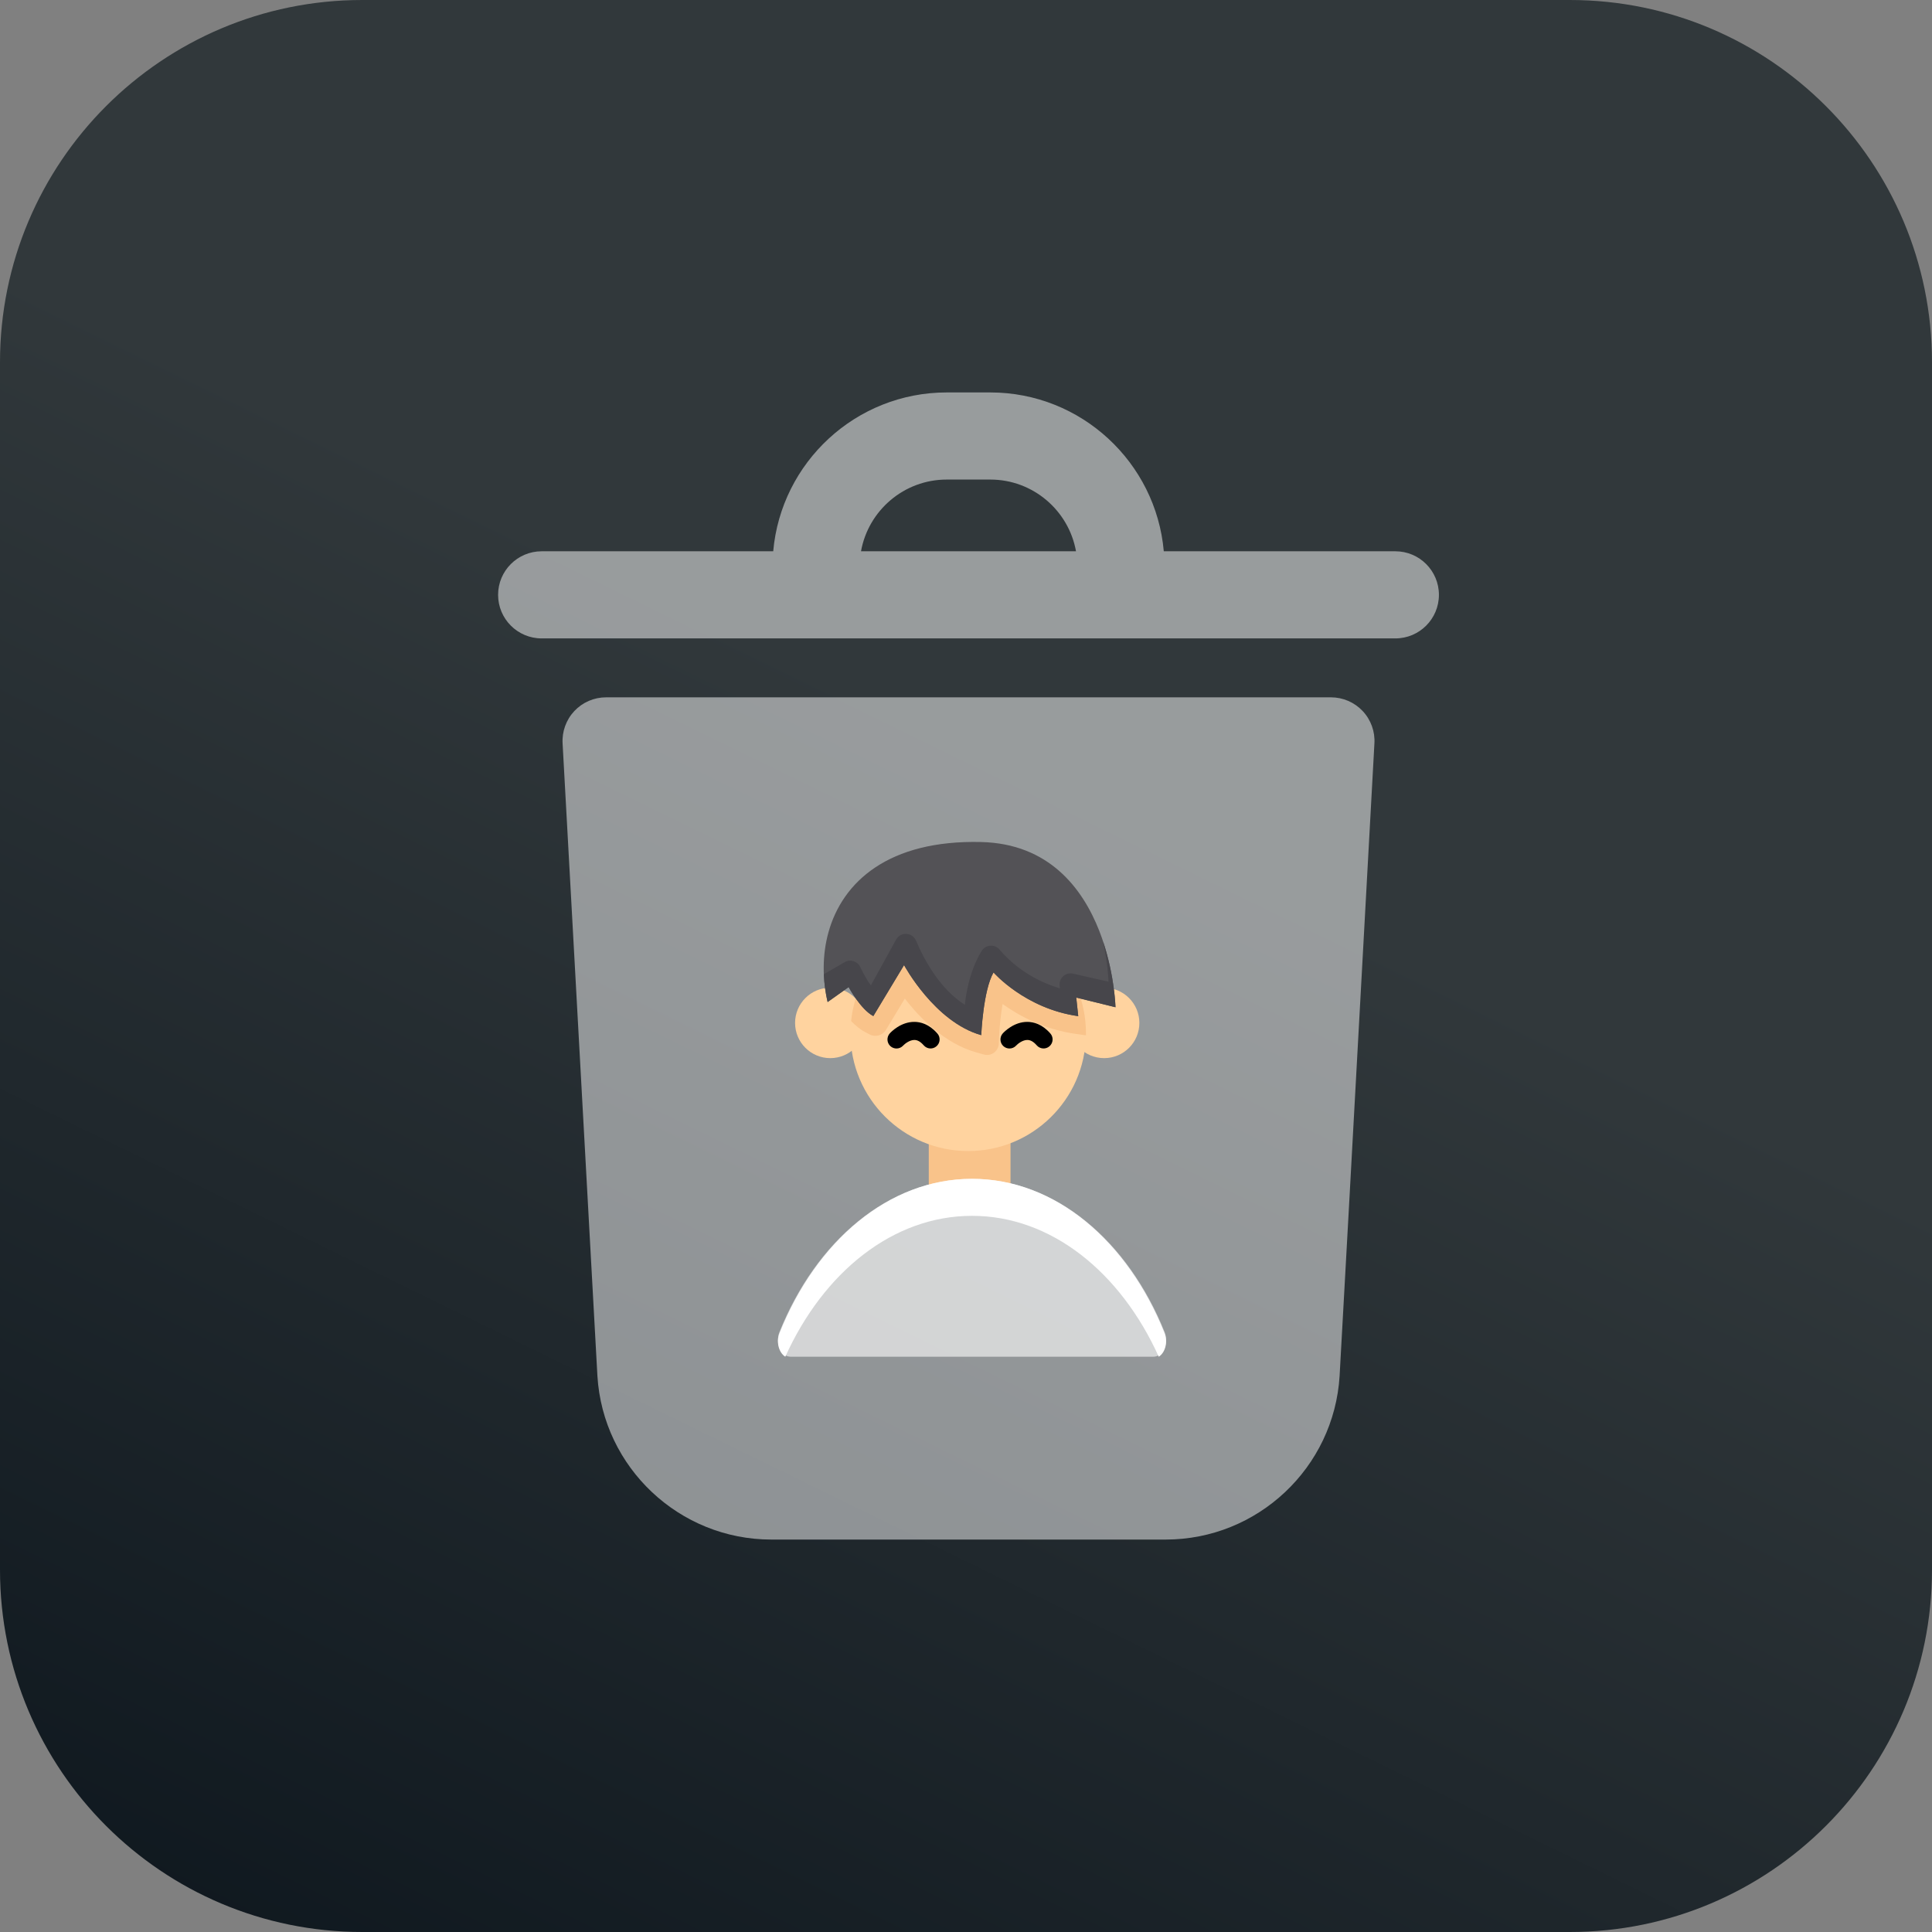 <?xml version="1.0" encoding="UTF-8"?>
<svg width="64px" height="64px" viewBox="0 0 64 64" version="1.1" xmlns="http://www.w3.org/2000/svg" xmlns:xlink="http://www.w3.org/1999/xlink">
    <rect x="0" y="0" width="64" height="64" fill="#808080" stroke="none"/>
    <title>deleteUserData</title>
    <defs>
        <linearGradient x1="36.722%" y1="31.774%" x2="3.33%" y2="100%" id="linearGradient-1">
            <stop stop-color="#31383B" offset="0%"></stop>
            <stop stop-color="#0E171E" offset="100%"></stop>
        </linearGradient>
    </defs>
    <g id="functions-icons" stroke="none" stroke-width="1" fill="none" fill-rule="evenodd">
        <g id="deleteUserData" fill-rule="nonzero">
            <path d="M52,0 C58.627,0 64,5.373 64,12 L64,52 C64,58.627 58.627,64 52,64 L12,64 C5.373,64 0,58.627 0,52 L0,12 C0,5.373 5.373,0 12,0 L52,0 Z" id="Path" fill="url(#linearGradient-1)"></path>
            <g id="Group-32" transform="translate(16.5, 13)">
                <path d="M28.64,10.554 C28.913,10.844 29.054,11.234 29.029,11.631 C28.293,25.066 27.908,32.049 27.876,32.579 C27.691,35.619 25.161,38 22.115,38 L9.051,38 C6.006,38 3.475,35.619 3.29,32.579 L2.137,11.631 C2.113,11.234 2.254,10.844 2.526,10.554 C2.799,10.264 3.179,10.1 3.577,10.1 L27.589,10.1 C27.987,10.1 28.367,10.264 28.64,10.554 Z M31.166,6.705 C31.166,7.502 30.52,8.148 29.723,8.148 L1.443,8.148 C0.646,8.148 0,7.502 0,6.705 C0,5.908 0.646,5.262 1.443,5.262 L9.114,5.262 C9.373,2.317 11.851,0 14.862,0 L16.305,0 C19.315,0 21.793,2.317 22.052,5.262 L29.723,5.262 C30.52,5.262 31.166,5.908 31.166,6.705 Z M12.022,5.262 L19.144,5.262 C18.903,3.913 17.722,2.886 16.305,2.886 L14.862,2.886 C13.444,2.886 12.263,3.913 12.022,5.262 Z" id="Shape" fill-opacity="0.5" fill="#FFFFFF"></path>
                <g id="Group-4" transform="translate(8.5, 14.89)">
                    <rect id="Rectangle" fill="#F9C38A" x="5.767" y="9.521" width="2.708" height="2.194"></rect>
                    <g id="Group" transform="translate(1.314, 2.414)" fill="#FFD39F">
                        <circle id="Oval" cx="10.263" cy="3.582" r="1.166"></circle>
                        <circle id="Oval" cx="1.19" cy="3.582" r="1.166"></circle>
                        <path d="M9.66,3.925 C9.66,3.948 9.66,3.97 9.659,3.992 C9.624,6.116 7.891,7.826 5.759,7.826 C3.605,7.826 1.859,6.08 1.859,3.925 C1.859,3.789 1.866,3.653 1.88,3.52 C2.083,1.556 3.742,0.025 5.759,0.025 C7.914,0.025 9.66,1.771 9.66,3.925 Z" id="Path"></path>
                    </g>
                    <path d="M10.974,6.339 C10.974,6.362 10.974,6.384 10.973,6.406 L10.635,6.359 C9.58,6.21 8.756,5.76 8.212,5.368 C8.15,5.728 8.11,6.131 8.098,6.426 L8.087,6.682 C8.076,6.935 7.833,7.111 7.59,7.042 L7.343,6.973 C6.291,6.676 5.473,5.836 4.974,5.188 L4.348,6.227 C4.236,6.412 4,6.478 3.808,6.377 L3.652,6.294 C3.486,6.207 3.332,6.076 3.194,5.933 C3.397,3.97 5.056,2.439 7.073,2.439 C9.228,2.439 10.974,4.185 10.974,6.339 Z" id="Path" fill="#F9C38A"></path>
                    <path d="M10.652,5.155 L10.718,5.771 C8.955,5.523 7.912,4.323 7.912,4.323 C7.566,4.923 7.505,6.401 7.505,6.401 C5.96,5.966 4.948,4.08 4.948,4.08 L3.93,5.769 C3.509,5.547 3.112,4.809 3.112,4.809 L2.416,5.304 C2.241,4.55 2.236,3.745 2.443,2.997 C2.906,1.322 4.433,-0.072 7.504,0.003 C9.752,0.058 10.865,1.541 11.416,2.949 C11.922,4.244 11.952,5.476 11.952,5.476 L10.652,5.155 Z" id="Path" fill="#535256"></path>
                    <path d="M10.652,5.155 L10.718,5.771 C8.955,5.523 7.912,4.323 7.912,4.323 C7.566,4.923 7.505,6.401 7.505,6.401 C5.96,5.966 4.948,4.08 4.948,4.08 L3.93,5.769 C3.509,5.547 3.112,4.809 3.112,4.809 L2.416,5.304 C2.346,5.003 2.304,4.693 2.291,4.383 L2.981,3.982 C3.167,3.874 3.405,3.949 3.497,4.143 C3.594,4.347 3.723,4.592 3.85,4.75 L4.685,3.235 C4.833,2.966 5.224,2.988 5.344,3.27 C5.627,3.934 6.145,4.877 6.962,5.395 C6.962,5.395 7.04,4.379 7.519,3.61 C7.65,3.399 7.949,3.376 8.109,3.565 C8.435,3.95 9.076,4.542 10.11,4.85 L10.101,4.757 C10.077,4.508 10.303,4.308 10.547,4.364 L11.721,4.63 C11.721,4.63 11.707,4.063 11.54,3.294 C11.927,4.455 11.952,5.476 11.952,5.476 L10.652,5.155 Z" id="Path" fill="#47464B"></path>
                    <g id="Group-21" transform="translate(0.332, 10.63)" fill="#FFFFFF">
                        <path d="M12.878,6.423 C13.195,6.423 13.395,5.975 13.246,5.605 C12.032,2.585 9.631,0.53 6.868,0.53 C4.104,0.53 1.703,2.585 0.489,5.605 C0.34,5.975 0.54,6.423 0.857,6.423 L12.878,6.423 Z" id="Path" fill-opacity="0.597"></path>
                        <path d="M13.053,6.423 C11.789,3.626 9.491,1.756 6.868,1.756 C4.244,1.756 1.947,3.626 0.682,6.423 C0.474,6.295 0.37,5.947 0.489,5.648 C1.704,2.603 4.104,0.53 6.868,0.53 C9.631,0.53 12.031,2.603 13.246,5.648 C13.365,5.947 13.261,6.295 13.053,6.423 Z" id="Path"></path>
                    </g>
                    <path d="M5.296,5.961 C4.837,5.956 4.512,6.302 4.476,6.342 C4.365,6.465 4.374,6.655 4.497,6.766 C4.554,6.817 4.626,6.843 4.698,6.843 C4.779,6.843 4.86,6.81 4.919,6.745 C4.968,6.692 5.131,6.558 5.293,6.56 C5.396,6.561 5.497,6.62 5.601,6.739 C5.71,6.864 5.899,6.877 6.023,6.768 C6.148,6.659 6.161,6.47 6.052,6.346 C5.777,6.031 5.489,5.962 5.296,5.961 Z" id="Path" fill="#000000"></path>
                    <path d="M8.441,6.843 C8.522,6.843 8.603,6.81 8.662,6.745 C8.711,6.692 8.873,6.557 9.036,6.56 C9.139,6.561 9.24,6.62 9.344,6.739 C9.453,6.864 9.642,6.877 9.766,6.768 C9.891,6.659 9.904,6.47 9.795,6.346 C9.52,6.031 9.232,5.962 9.038,5.961 C8.582,5.956 8.255,6.302 8.219,6.342 C8.108,6.464 8.117,6.655 8.24,6.766 C8.297,6.817 8.369,6.843 8.441,6.843 Z" id="Path" fill="#000000"></path>
                </g>
            </g>
        </g>
    </g>
</svg>